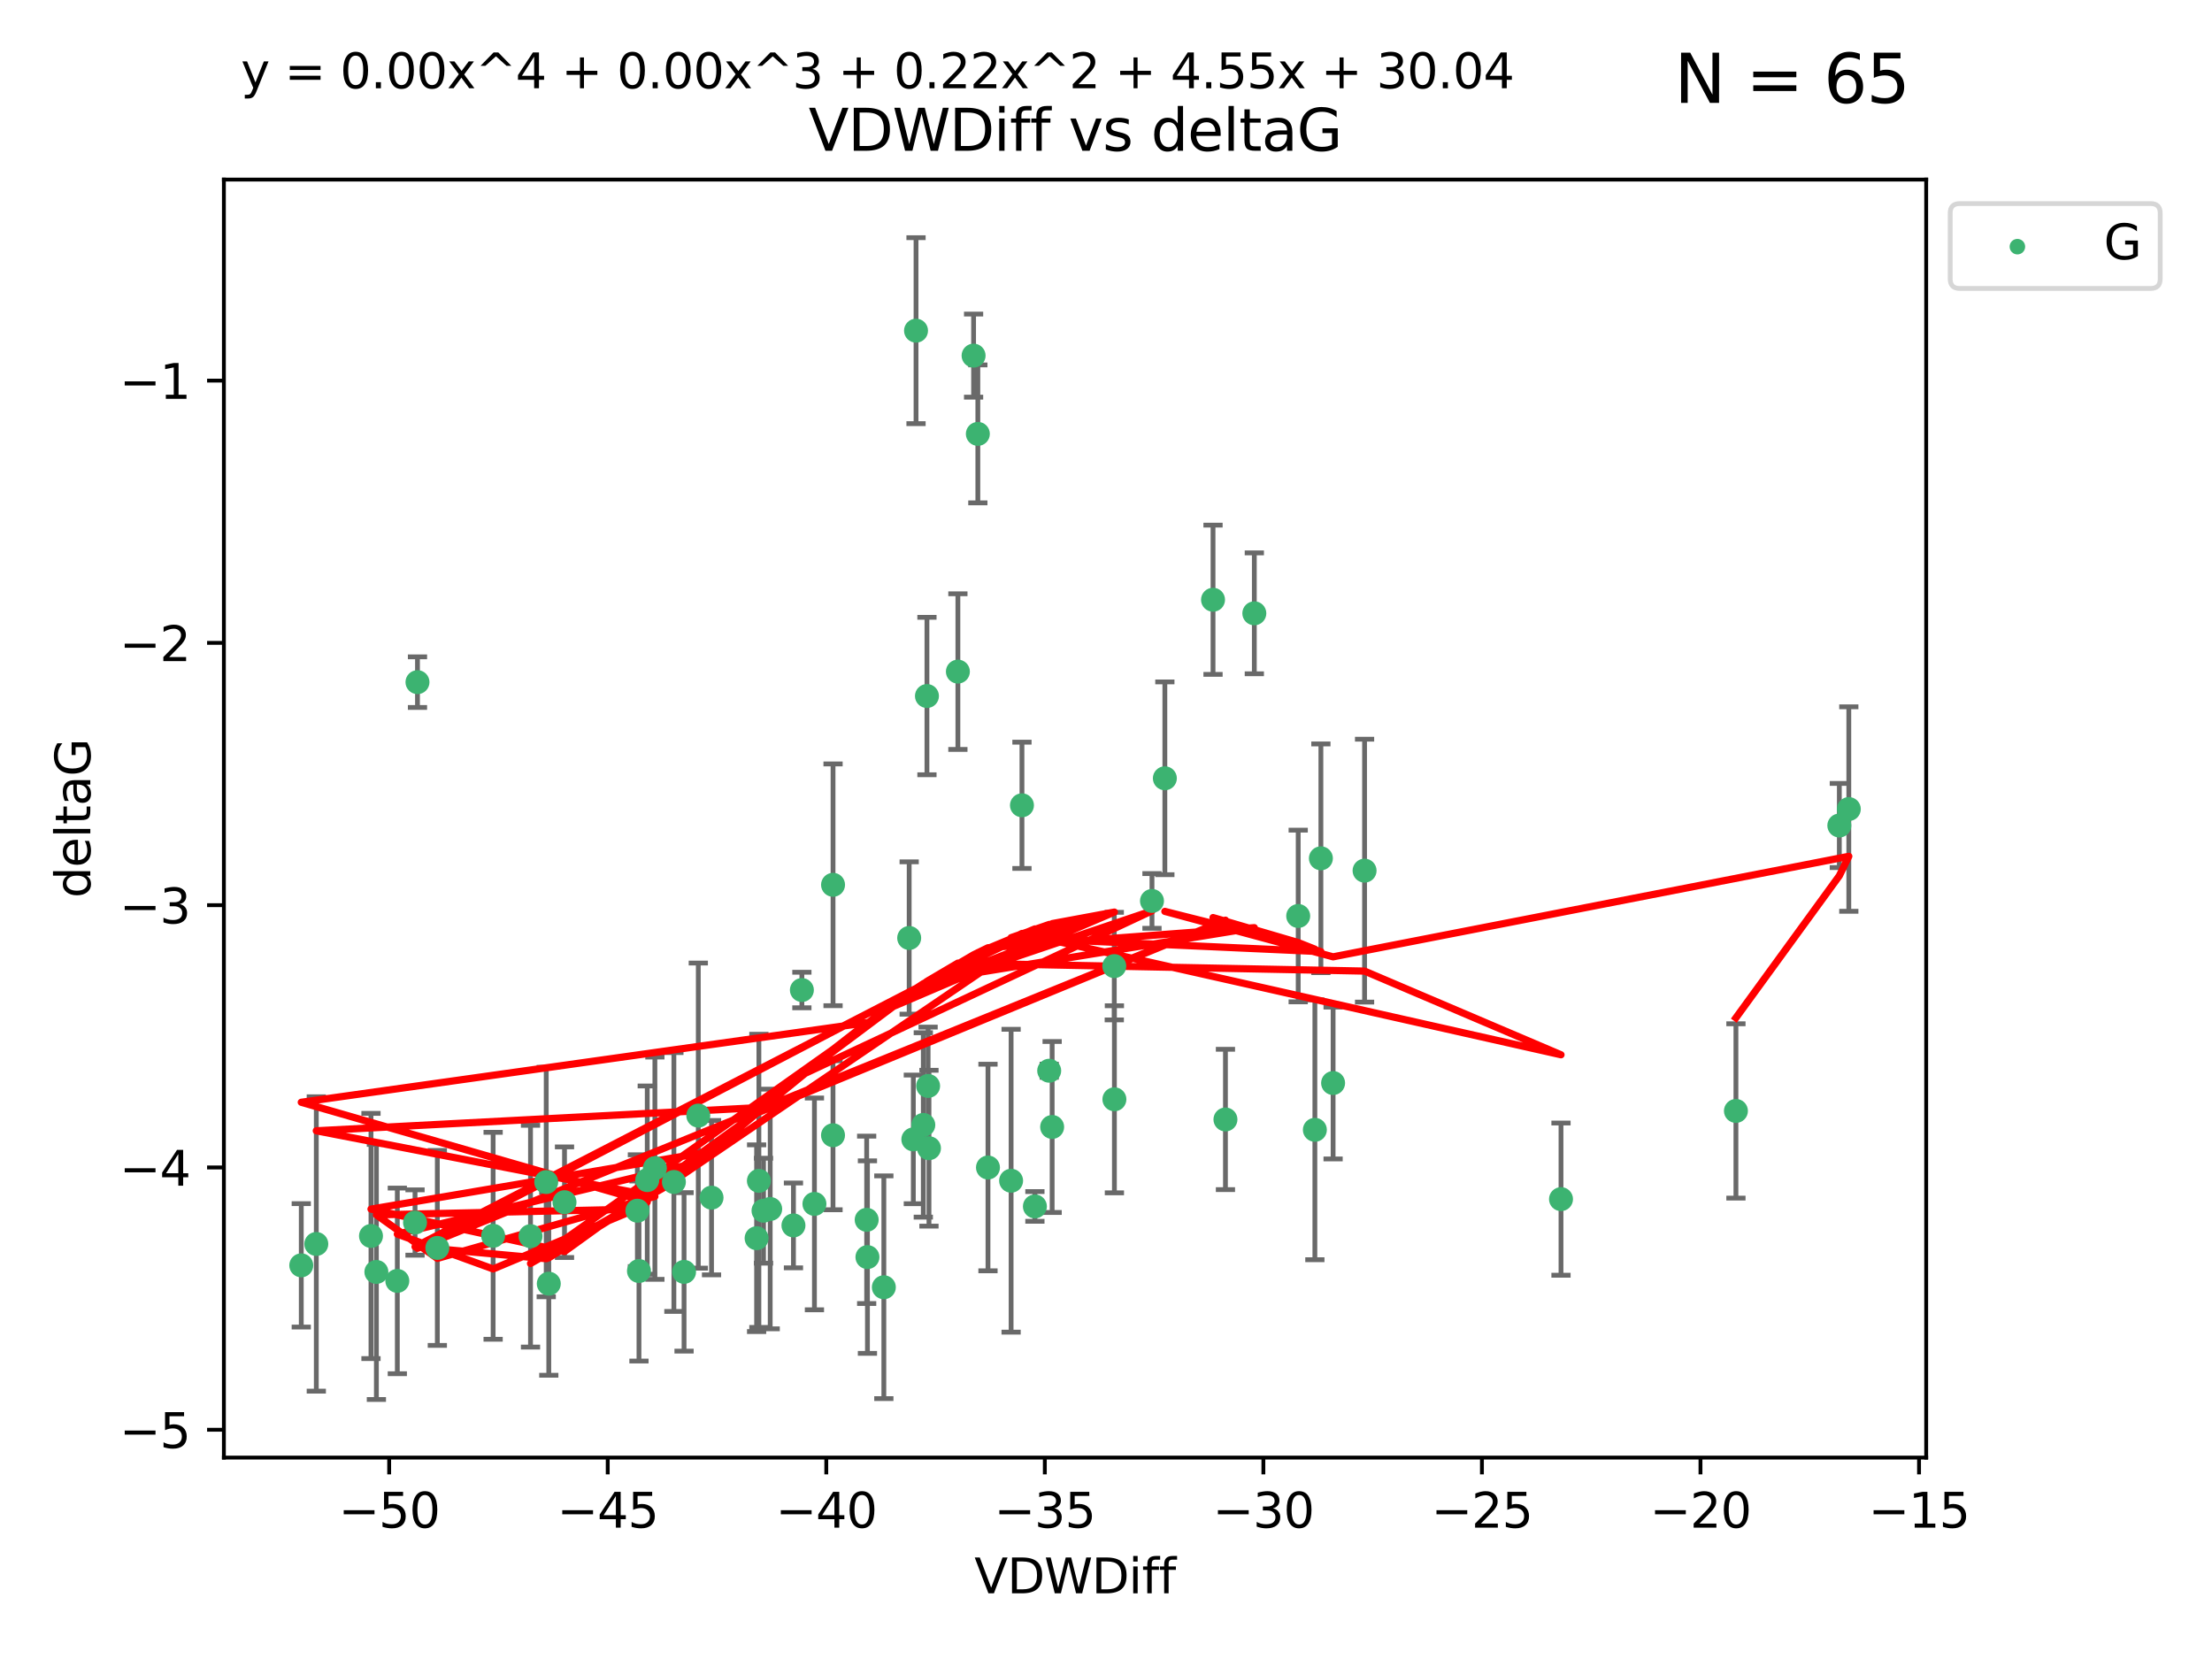 <?xml version="1.0" encoding="utf-8" standalone="no"?>
<!DOCTYPE svg PUBLIC "-//W3C//DTD SVG 1.1//EN"
  "http://www.w3.org/Graphics/SVG/1.1/DTD/svg11.dtd">
<svg xmlns:xlink="http://www.w3.org/1999/xlink" width="460.8pt" height="345.6pt" viewBox="0 0 460.8 345.6" xmlns="http://www.w3.org/2000/svg" version="1.1">
 <defs>
  <style type="text/css">*{stroke-linejoin: round; stroke-linecap: butt}</style>
 </defs>
 <g id="figure_1">
  <g id="patch_1">
   <path d="M 0 345.6 
L 460.8 345.6 
L 460.8 0 
L 0 0 
z
" style="fill: #ffffff"/>
  </g>
  <g id="axes_1">
   <g id="patch_2">
    <path d="M 46.64 303.64 
L 401.26 303.64 
L 401.26 37.411 
L 46.64 37.411 
z
" style="fill: #ffffff"/>
   </g>
   <g id="PathCollection_1">
    <defs>
     <path id="m18a9042e28" d="M 0 1.118 
C 0.297 1.118 0.581 1 0.791 0.791 
C 1 0.581 1.118 0.297 1.118 0 
C 1.118 -0.297 1 -0.581 0.791 -0.791 
C 0.581 -1 0.297 -1.118 0 -1.118 
C -0.297 -1.118 -0.581 -1 -0.791 -0.791 
C -1 -0.581 -1.118 -0.297 -1.118 0 
C -1.118 0.297 -1 0.581 -0.791 0.791 
C -0.581 1 -0.297 1.118 0 1.118 
z
" style="stroke: #3cb371"/>
    </defs>
    <g clip-path="url(#pcd377e62ef)">
     <use xlink:href="#m18a9042e28" x="132.782" y="252.211" style="fill: #3cb371; stroke: #3cb371"/>
     <use xlink:href="#m18a9042e28" x="78.408" y="264.972" style="fill: #3cb371; stroke: #3cb371"/>
     <use xlink:href="#m18a9042e28" x="91.105" y="259.965" style="fill: #3cb371; stroke: #3cb371"/>
     <use xlink:href="#m18a9042e28" x="136.425" y="243.357" style="fill: #3cb371; stroke: #3cb371"/>
     <use xlink:href="#m18a9042e28" x="65.891" y="259.141" style="fill: #3cb371; stroke: #3cb371"/>
     <use xlink:href="#m18a9042e28" x="159.054" y="252.211" style="fill: #3cb371; stroke: #3cb371"/>
     <use xlink:href="#m18a9042e28" x="180.704" y="261.878" style="fill: #3cb371; stroke: #3cb371"/>
     <use xlink:href="#m18a9042e28" x="62.759" y="263.595" style="fill: #3cb371; stroke: #3cb371"/>
     <use xlink:href="#m18a9042e28" x="134.834" y="245.836" style="fill: #3cb371; stroke: #3cb371"/>
     <use xlink:href="#m18a9042e28" x="133.108" y="264.776" style="fill: #3cb371; stroke: #3cb371"/>
     <use xlink:href="#m18a9042e28" x="102.727" y="257.437" style="fill: #3cb371; stroke: #3cb371"/>
     <use xlink:href="#m18a9042e28" x="82.77" y="266.835" style="fill: #3cb371; stroke: #3cb371"/>
     <use xlink:href="#m18a9042e28" x="145.469" y="232.401" style="fill: #3cb371; stroke: #3cb371"/>
     <use xlink:href="#m18a9042e28" x="173.531" y="236.494" style="fill: #3cb371; stroke: #3cb371"/>
     <use xlink:href="#m18a9042e28" x="158.092" y="245.992" style="fill: #3cb371; stroke: #3cb371"/>
     <use xlink:href="#m18a9042e28" x="117.598" y="250.441" style="fill: #3cb371; stroke: #3cb371"/>
     <use xlink:href="#m18a9042e28" x="77.283" y="257.476" style="fill: #3cb371; stroke: #3cb371"/>
     <use xlink:href="#m18a9042e28" x="148.225" y="249.492" style="fill: #3cb371; stroke: #3cb371"/>
     <use xlink:href="#m18a9042e28" x="160.446" y="251.854" style="fill: #3cb371; stroke: #3cb371"/>
     <use xlink:href="#m18a9042e28" x="180.544" y="254.111" style="fill: #3cb371; stroke: #3cb371"/>
     <use xlink:href="#m18a9042e28" x="173.539" y="184.322" style="fill: #3cb371; stroke: #3cb371"/>
     <use xlink:href="#m18a9042e28" x="110.516" y="257.518" style="fill: #3cb371; stroke: #3cb371"/>
     <use xlink:href="#m18a9042e28" x="140.384" y="246.229" style="fill: #3cb371; stroke: #3cb371"/>
     <use xlink:href="#m18a9042e28" x="165.291" y="255.28" style="fill: #3cb371; stroke: #3cb371"/>
     <use xlink:href="#m18a9042e28" x="157.616" y="257.942" style="fill: #3cb371; stroke: #3cb371"/>
     <use xlink:href="#m18a9042e28" x="255.283" y="233.204" style="fill: #3cb371; stroke: #3cb371"/>
     <use xlink:href="#m18a9042e28" x="86.97" y="142.106" style="fill: #3cb371; stroke: #3cb371"/>
     <use xlink:href="#m18a9042e28" x="190.825" y="68.883" style="fill: #3cb371; stroke: #3cb371"/>
     <use xlink:href="#m18a9042e28" x="86.459" y="254.674" style="fill: #3cb371; stroke: #3cb371"/>
     <use xlink:href="#m18a9042e28" x="113.788" y="246.241" style="fill: #3cb371; stroke: #3cb371"/>
     <use xlink:href="#m18a9042e28" x="114.323" y="267.416" style="fill: #3cb371; stroke: #3cb371"/>
     <use xlink:href="#m18a9042e28" x="142.501" y="264.956" style="fill: #3cb371; stroke: #3cb371"/>
     <use xlink:href="#m18a9042e28" x="219.181" y="234.768" style="fill: #3cb371; stroke: #3cb371"/>
     <use xlink:href="#m18a9042e28" x="232.125" y="201.259" style="fill: #3cb371; stroke: #3cb371"/>
     <use xlink:href="#m18a9042e28" x="203.704" y="90.388" style="fill: #3cb371; stroke: #3cb371"/>
     <use xlink:href="#m18a9042e28" x="215.589" y="251.32" style="fill: #3cb371; stroke: #3cb371"/>
     <use xlink:href="#m18a9042e28" x="193.522" y="239.192" style="fill: #3cb371; stroke: #3cb371"/>
     <use xlink:href="#m18a9042e28" x="169.662" y="250.798" style="fill: #3cb371; stroke: #3cb371"/>
     <use xlink:href="#m18a9042e28" x="184.12" y="268.158" style="fill: #3cb371; stroke: #3cb371"/>
     <use xlink:href="#m18a9042e28" x="232.15" y="229.002" style="fill: #3cb371; stroke: #3cb371"/>
     <use xlink:href="#m18a9042e28" x="190.265" y="237.354" style="fill: #3cb371; stroke: #3cb371"/>
     <use xlink:href="#m18a9042e28" x="202.816" y="74.081" style="fill: #3cb371; stroke: #3cb371"/>
     <use xlink:href="#m18a9042e28" x="205.814" y="243.213" style="fill: #3cb371; stroke: #3cb371"/>
     <use xlink:href="#m18a9042e28" x="261.299" y="127.765" style="fill: #3cb371; stroke: #3cb371"/>
     <use xlink:href="#m18a9042e28" x="193.342" y="226.223" style="fill: #3cb371; stroke: #3cb371"/>
     <use xlink:href="#m18a9042e28" x="212.891" y="167.759" style="fill: #3cb371; stroke: #3cb371"/>
     <use xlink:href="#m18a9042e28" x="325.185" y="249.8" style="fill: #3cb371; stroke: #3cb371"/>
     <use xlink:href="#m18a9042e28" x="284.265" y="181.37" style="fill: #3cb371; stroke: #3cb371"/>
     <use xlink:href="#m18a9042e28" x="199.546" y="139.907" style="fill: #3cb371; stroke: #3cb371"/>
     <use xlink:href="#m18a9042e28" x="193.1" y="144.995" style="fill: #3cb371; stroke: #3cb371"/>
     <use xlink:href="#m18a9042e28" x="167.047" y="206.24" style="fill: #3cb371; stroke: #3cb371"/>
     <use xlink:href="#m18a9042e28" x="239.979" y="187.683" style="fill: #3cb371; stroke: #3cb371"/>
     <use xlink:href="#m18a9042e28" x="189.399" y="195.399" style="fill: #3cb371; stroke: #3cb371"/>
     <use xlink:href="#m18a9042e28" x="192.34" y="234.344" style="fill: #3cb371; stroke: #3cb371"/>
     <use xlink:href="#m18a9042e28" x="218.567" y="223.052" style="fill: #3cb371; stroke: #3cb371"/>
     <use xlink:href="#m18a9042e28" x="210.632" y="245.969" style="fill: #3cb371; stroke: #3cb371"/>
     <use xlink:href="#m18a9042e28" x="275.166" y="178.803" style="fill: #3cb371; stroke: #3cb371"/>
     <use xlink:href="#m18a9042e28" x="252.696" y="124.937" style="fill: #3cb371; stroke: #3cb371"/>
     <use xlink:href="#m18a9042e28" x="270.44" y="190.816" style="fill: #3cb371; stroke: #3cb371"/>
     <use xlink:href="#m18a9042e28" x="273.911" y="235.362" style="fill: #3cb371; stroke: #3cb371"/>
     <use xlink:href="#m18a9042e28" x="242.661" y="162.131" style="fill: #3cb371; stroke: #3cb371"/>
     <use xlink:href="#m18a9042e28" x="277.708" y="225.616" style="fill: #3cb371; stroke: #3cb371"/>
     <use xlink:href="#m18a9042e28" x="385.141" y="168.539" style="fill: #3cb371; stroke: #3cb371"/>
     <use xlink:href="#m18a9042e28" x="383.166" y="171.969" style="fill: #3cb371; stroke: #3cb371"/>
     <use xlink:href="#m18a9042e28" x="361.626" y="231.428" style="fill: #3cb371; stroke: #3cb371"/>
    </g>
   </g>
   <g id="matplotlib.axis_1">
    <g id="xtick_1">
     <g id="line2d_1">
      <defs>
       <path id="m09da343df5" d="M 0 0 
L 0 3.5 
" style="stroke: #000000; stroke-width: 0.8"/>
      </defs>
      <g>
       <use xlink:href="#m09da343df5" x="81.071" y="303.64" style="stroke: #000000; stroke-width: 0.8"/>
      </g>
     </g>
     <g id="text_1">
      <!-- −50 -->
      <g transform="translate(70.519 318.238)scale(0.1 -0.1)">
       <defs>
        <path id="DejaVuSans-2212" d="M 678 2272 
L 4684 2272 
L 4684 1741 
L 678 1741 
L 678 2272 
z
" transform="scale(0.016)"/>
        <path id="DejaVuSans-35" d="M 691 4666 
L 3169 4666 
L 3169 4134 
L 1269 4134 
L 1269 2991 
Q 1406 3038 1543 3061 
Q 1681 3084 1819 3084 
Q 2600 3084 3056 2656 
Q 3513 2228 3513 1497 
Q 3513 744 3044 326 
Q 2575 -91 1722 -91 
Q 1428 -91 1123 -41 
Q 819 9 494 109 
L 494 744 
Q 775 591 1075 516 
Q 1375 441 1709 441 
Q 2250 441 2565 725 
Q 2881 1009 2881 1497 
Q 2881 1984 2565 2268 
Q 2250 2553 1709 2553 
Q 1456 2553 1204 2497 
Q 953 2441 691 2322 
L 691 4666 
z
" transform="scale(0.016)"/>
        <path id="DejaVuSans-30" d="M 2034 4250 
Q 1547 4250 1301 3770 
Q 1056 3291 1056 2328 
Q 1056 1369 1301 889 
Q 1547 409 2034 409 
Q 2525 409 2770 889 
Q 3016 1369 3016 2328 
Q 3016 3291 2770 3770 
Q 2525 4250 2034 4250 
z
M 2034 4750 
Q 2819 4750 3233 4129 
Q 3647 3509 3647 2328 
Q 3647 1150 3233 529 
Q 2819 -91 2034 -91 
Q 1250 -91 836 529 
Q 422 1150 422 2328 
Q 422 3509 836 4129 
Q 1250 4750 2034 4750 
z
" transform="scale(0.016)"/>
       </defs>
       <use xlink:href="#DejaVuSans-2212"/>
       <use xlink:href="#DejaVuSans-35" x="83.789"/>
       <use xlink:href="#DejaVuSans-30" x="147.412"/>
      </g>
     </g>
    </g>
    <g id="xtick_2">
     <g id="line2d_2">
      <g>
       <use xlink:href="#m09da343df5" x="126.6" y="303.64" style="stroke: #000000; stroke-width: 0.8"/>
      </g>
     </g>
     <g id="text_2">
      <!-- −45 -->
      <g transform="translate(116.047 318.238)scale(0.1 -0.1)">
       <defs>
        <path id="DejaVuSans-34" d="M 2419 4116 
L 825 1625 
L 2419 1625 
L 2419 4116 
z
M 2253 4666 
L 3047 4666 
L 3047 1625 
L 3713 1625 
L 3713 1100 
L 3047 1100 
L 3047 0 
L 2419 0 
L 2419 1100 
L 313 1100 
L 313 1709 
L 2253 4666 
z
" transform="scale(0.016)"/>
       </defs>
       <use xlink:href="#DejaVuSans-2212"/>
       <use xlink:href="#DejaVuSans-34" x="83.789"/>
       <use xlink:href="#DejaVuSans-35" x="147.412"/>
      </g>
     </g>
    </g>
    <g id="xtick_3">
     <g id="line2d_3">
      <g>
       <use xlink:href="#m09da343df5" x="172.128" y="303.64" style="stroke: #000000; stroke-width: 0.8"/>
      </g>
     </g>
     <g id="text_3">
      <!-- −40 -->
      <g transform="translate(161.576 318.238)scale(0.1 -0.1)">
       <use xlink:href="#DejaVuSans-2212"/>
       <use xlink:href="#DejaVuSans-34" x="83.789"/>
       <use xlink:href="#DejaVuSans-30" x="147.412"/>
      </g>
     </g>
    </g>
    <g id="xtick_4">
     <g id="line2d_4">
      <g>
       <use xlink:href="#m09da343df5" x="217.656" y="303.64" style="stroke: #000000; stroke-width: 0.8"/>
      </g>
     </g>
     <g id="text_4">
      <!-- −35 -->
      <g transform="translate(207.104 318.238)scale(0.1 -0.1)">
       <defs>
        <path id="DejaVuSans-33" d="M 2597 2516 
Q 3050 2419 3304 2112 
Q 3559 1806 3559 1356 
Q 3559 666 3084 287 
Q 2609 -91 1734 -91 
Q 1441 -91 1130 -33 
Q 819 25 488 141 
L 488 750 
Q 750 597 1062 519 
Q 1375 441 1716 441 
Q 2309 441 2620 675 
Q 2931 909 2931 1356 
Q 2931 1769 2642 2001 
Q 2353 2234 1838 2234 
L 1294 2234 
L 1294 2753 
L 1863 2753 
Q 2328 2753 2575 2939 
Q 2822 3125 2822 3475 
Q 2822 3834 2567 4026 
Q 2313 4219 1838 4219 
Q 1578 4219 1281 4162 
Q 984 4106 628 3988 
L 628 4550 
Q 988 4650 1302 4700 
Q 1616 4750 1894 4750 
Q 2613 4750 3031 4423 
Q 3450 4097 3450 3541 
Q 3450 3153 3228 2886 
Q 3006 2619 2597 2516 
z
" transform="scale(0.016)"/>
       </defs>
       <use xlink:href="#DejaVuSans-2212"/>
       <use xlink:href="#DejaVuSans-33" x="83.789"/>
       <use xlink:href="#DejaVuSans-35" x="147.412"/>
      </g>
     </g>
    </g>
    <g id="xtick_5">
     <g id="line2d_5">
      <g>
       <use xlink:href="#m09da343df5" x="263.184" y="303.64" style="stroke: #000000; stroke-width: 0.8"/>
      </g>
     </g>
     <g id="text_5">
      <!-- −30 -->
      <g transform="translate(252.632 318.238)scale(0.1 -0.1)">
       <use xlink:href="#DejaVuSans-2212"/>
       <use xlink:href="#DejaVuSans-33" x="83.789"/>
       <use xlink:href="#DejaVuSans-30" x="147.412"/>
      </g>
     </g>
    </g>
    <g id="xtick_6">
     <g id="line2d_6">
      <g>
       <use xlink:href="#m09da343df5" x="308.713" y="303.64" style="stroke: #000000; stroke-width: 0.8"/>
      </g>
     </g>
     <g id="text_6">
      <!-- −25 -->
      <g transform="translate(298.16 318.238)scale(0.1 -0.1)">
       <defs>
        <path id="DejaVuSans-32" d="M 1228 531 
L 3431 531 
L 3431 0 
L 469 0 
L 469 531 
Q 828 903 1448 1529 
Q 2069 2156 2228 2338 
Q 2531 2678 2651 2914 
Q 2772 3150 2772 3378 
Q 2772 3750 2511 3984 
Q 2250 4219 1831 4219 
Q 1534 4219 1204 4116 
Q 875 4013 500 3803 
L 500 4441 
Q 881 4594 1212 4672 
Q 1544 4750 1819 4750 
Q 2544 4750 2975 4387 
Q 3406 4025 3406 3419 
Q 3406 3131 3298 2873 
Q 3191 2616 2906 2266 
Q 2828 2175 2409 1742 
Q 1991 1309 1228 531 
z
" transform="scale(0.016)"/>
       </defs>
       <use xlink:href="#DejaVuSans-2212"/>
       <use xlink:href="#DejaVuSans-32" x="83.789"/>
       <use xlink:href="#DejaVuSans-35" x="147.412"/>
      </g>
     </g>
    </g>
    <g id="xtick_7">
     <g id="line2d_7">
      <g>
       <use xlink:href="#m09da343df5" x="354.241" y="303.64" style="stroke: #000000; stroke-width: 0.8"/>
      </g>
     </g>
     <g id="text_7">
      <!-- −20 -->
      <g transform="translate(343.689 318.238)scale(0.1 -0.1)">
       <use xlink:href="#DejaVuSans-2212"/>
       <use xlink:href="#DejaVuSans-32" x="83.789"/>
       <use xlink:href="#DejaVuSans-30" x="147.412"/>
      </g>
     </g>
    </g>
    <g id="xtick_8">
     <g id="line2d_8">
      <g>
       <use xlink:href="#m09da343df5" x="399.769" y="303.64" style="stroke: #000000; stroke-width: 0.8"/>
      </g>
     </g>
     <g id="text_8">
      <!-- −15 -->
      <g transform="translate(389.217 318.238)scale(0.1 -0.1)">
       <defs>
        <path id="DejaVuSans-31" d="M 794 531 
L 1825 531 
L 1825 4091 
L 703 3866 
L 703 4441 
L 1819 4666 
L 2450 4666 
L 2450 531 
L 3481 531 
L 3481 0 
L 794 0 
L 794 531 
z
" transform="scale(0.016)"/>
       </defs>
       <use xlink:href="#DejaVuSans-2212"/>
       <use xlink:href="#DejaVuSans-31" x="83.789"/>
       <use xlink:href="#DejaVuSans-35" x="147.412"/>
      </g>
     </g>
    </g>
    <g id="text_9">
     <!-- VDWDiff -->
     <g transform="translate(202.977 331.917)scale(0.1 -0.1)">
      <defs>
       <path id="DejaVuSans-56" d="M 1831 0 
L 50 4666 
L 709 4666 
L 2188 738 
L 3669 4666 
L 4325 4666 
L 2547 0 
L 1831 0 
z
" transform="scale(0.016)"/>
       <path id="DejaVuSans-44" d="M 1259 4147 
L 1259 519 
L 2022 519 
Q 2988 519 3436 956 
Q 3884 1394 3884 2338 
Q 3884 3275 3436 3711 
Q 2988 4147 2022 4147 
L 1259 4147 
z
M 628 4666 
L 1925 4666 
Q 3281 4666 3915 4102 
Q 4550 3538 4550 2338 
Q 4550 1131 3912 565 
Q 3275 0 1925 0 
L 628 0 
L 628 4666 
z
" transform="scale(0.016)"/>
       <path id="DejaVuSans-57" d="M 213 4666 
L 850 4666 
L 1831 722 
L 2809 4666 
L 3519 4666 
L 4500 722 
L 5478 4666 
L 6119 4666 
L 4947 0 
L 4153 0 
L 3169 4050 
L 2175 0 
L 1381 0 
L 213 4666 
z
" transform="scale(0.016)"/>
       <path id="DejaVuSans-69" d="M 603 3500 
L 1178 3500 
L 1178 0 
L 603 0 
L 603 3500 
z
M 603 4863 
L 1178 4863 
L 1178 4134 
L 603 4134 
L 603 4863 
z
" transform="scale(0.016)"/>
       <path id="DejaVuSans-66" d="M 2375 4863 
L 2375 4384 
L 1825 4384 
Q 1516 4384 1395 4259 
Q 1275 4134 1275 3809 
L 1275 3500 
L 2222 3500 
L 2222 3053 
L 1275 3053 
L 1275 0 
L 697 0 
L 697 3053 
L 147 3053 
L 147 3500 
L 697 3500 
L 697 3744 
Q 697 4328 969 4595 
Q 1241 4863 1831 4863 
L 2375 4863 
z
" transform="scale(0.016)"/>
      </defs>
      <use xlink:href="#DejaVuSans-56"/>
      <use xlink:href="#DejaVuSans-44" x="68.408"/>
      <use xlink:href="#DejaVuSans-57" x="145.41"/>
      <use xlink:href="#DejaVuSans-44" x="244.287"/>
      <use xlink:href="#DejaVuSans-69" x="321.289"/>
      <use xlink:href="#DejaVuSans-66" x="349.072"/>
      <use xlink:href="#DejaVuSans-66" x="384.277"/>
     </g>
    </g>
   </g>
   <g id="matplotlib.axis_2">
    <g id="ytick_1">
     <g id="line2d_9">
      <defs>
       <path id="m35ee024d46" d="M 0 0 
L -3.5 0 
" style="stroke: #000000; stroke-width: 0.8"/>
      </defs>
      <g>
       <use xlink:href="#m35ee024d46" x="46.64" y="297.844" style="stroke: #000000; stroke-width: 0.8"/>
      </g>
     </g>
     <g id="text_10">
      <!-- −5 -->
      <g transform="translate(24.898 301.643)scale(0.1 -0.1)">
       <use xlink:href="#DejaVuSans-2212"/>
       <use xlink:href="#DejaVuSans-35" x="83.789"/>
      </g>
     </g>
    </g>
    <g id="ytick_2">
     <g id="line2d_10">
      <g>
       <use xlink:href="#m35ee024d46" x="46.64" y="243.204" style="stroke: #000000; stroke-width: 0.8"/>
      </g>
     </g>
     <g id="text_11">
      <!-- −4 -->
      <g transform="translate(24.898 247.003)scale(0.1 -0.1)">
       <use xlink:href="#DejaVuSans-2212"/>
       <use xlink:href="#DejaVuSans-34" x="83.789"/>
      </g>
     </g>
    </g>
    <g id="ytick_3">
     <g id="line2d_11">
      <g>
       <use xlink:href="#m35ee024d46" x="46.64" y="188.564" style="stroke: #000000; stroke-width: 0.8"/>
      </g>
     </g>
     <g id="text_12">
      <!-- −3 -->
      <g transform="translate(24.898 192.364)scale(0.1 -0.1)">
       <use xlink:href="#DejaVuSans-2212"/>
       <use xlink:href="#DejaVuSans-33" x="83.789"/>
      </g>
     </g>
    </g>
    <g id="ytick_4">
     <g id="line2d_12">
      <g>
       <use xlink:href="#m35ee024d46" x="46.64" y="133.924" style="stroke: #000000; stroke-width: 0.8"/>
      </g>
     </g>
     <g id="text_13">
      <!-- −2 -->
      <g transform="translate(24.898 137.724)scale(0.1 -0.1)">
       <use xlink:href="#DejaVuSans-2212"/>
       <use xlink:href="#DejaVuSans-32" x="83.789"/>
      </g>
     </g>
    </g>
    <g id="ytick_5">
     <g id="line2d_13">
      <g>
       <use xlink:href="#m35ee024d46" x="46.64" y="79.284" style="stroke: #000000; stroke-width: 0.8"/>
      </g>
     </g>
     <g id="text_14">
      <!-- −1 -->
      <g transform="translate(24.898 83.084)scale(0.1 -0.1)">
       <use xlink:href="#DejaVuSans-2212"/>
       <use xlink:href="#DejaVuSans-31" x="83.789"/>
      </g>
     </g>
    </g>
    <g id="text_15">
     <!-- deltaG -->
     <g transform="translate(18.818 187.064)rotate(-90)scale(0.1 -0.1)">
      <defs>
       <path id="DejaVuSans-64" d="M 2906 2969 
L 2906 4863 
L 3481 4863 
L 3481 0 
L 2906 0 
L 2906 525 
Q 2725 213 2448 61 
Q 2172 -91 1784 -91 
Q 1150 -91 751 415 
Q 353 922 353 1747 
Q 353 2572 751 3078 
Q 1150 3584 1784 3584 
Q 2172 3584 2448 3432 
Q 2725 3281 2906 2969 
z
M 947 1747 
Q 947 1113 1208 752 
Q 1469 391 1925 391 
Q 2381 391 2643 752 
Q 2906 1113 2906 1747 
Q 2906 2381 2643 2742 
Q 2381 3103 1925 3103 
Q 1469 3103 1208 2742 
Q 947 2381 947 1747 
z
" transform="scale(0.016)"/>
       <path id="DejaVuSans-65" d="M 3597 1894 
L 3597 1613 
L 953 1613 
Q 991 1019 1311 708 
Q 1631 397 2203 397 
Q 2534 397 2845 478 
Q 3156 559 3463 722 
L 3463 178 
Q 3153 47 2828 -22 
Q 2503 -91 2169 -91 
Q 1331 -91 842 396 
Q 353 884 353 1716 
Q 353 2575 817 3079 
Q 1281 3584 2069 3584 
Q 2775 3584 3186 3129 
Q 3597 2675 3597 1894 
z
M 3022 2063 
Q 3016 2534 2758 2815 
Q 2500 3097 2075 3097 
Q 1594 3097 1305 2825 
Q 1016 2553 972 2059 
L 3022 2063 
z
" transform="scale(0.016)"/>
       <path id="DejaVuSans-6c" d="M 603 4863 
L 1178 4863 
L 1178 0 
L 603 0 
L 603 4863 
z
" transform="scale(0.016)"/>
       <path id="DejaVuSans-74" d="M 1172 4494 
L 1172 3500 
L 2356 3500 
L 2356 3053 
L 1172 3053 
L 1172 1153 
Q 1172 725 1289 603 
Q 1406 481 1766 481 
L 2356 481 
L 2356 0 
L 1766 0 
Q 1100 0 847 248 
Q 594 497 594 1153 
L 594 3053 
L 172 3053 
L 172 3500 
L 594 3500 
L 594 4494 
L 1172 4494 
z
" transform="scale(0.016)"/>
       <path id="DejaVuSans-61" d="M 2194 1759 
Q 1497 1759 1228 1600 
Q 959 1441 959 1056 
Q 959 750 1161 570 
Q 1363 391 1709 391 
Q 2188 391 2477 730 
Q 2766 1069 2766 1631 
L 2766 1759 
L 2194 1759 
z
M 3341 1997 
L 3341 0 
L 2766 0 
L 2766 531 
Q 2569 213 2275 61 
Q 1981 -91 1556 -91 
Q 1019 -91 701 211 
Q 384 513 384 1019 
Q 384 1609 779 1909 
Q 1175 2209 1959 2209 
L 2766 2209 
L 2766 2266 
Q 2766 2663 2505 2880 
Q 2244 3097 1772 3097 
Q 1472 3097 1187 3025 
Q 903 2953 641 2809 
L 641 3341 
Q 956 3463 1253 3523 
Q 1550 3584 1831 3584 
Q 2591 3584 2966 3190 
Q 3341 2797 3341 1997 
z
" transform="scale(0.016)"/>
       <path id="DejaVuSans-47" d="M 3809 666 
L 3809 1919 
L 2778 1919 
L 2778 2438 
L 4434 2438 
L 4434 434 
Q 4069 175 3628 42 
Q 3188 -91 2688 -91 
Q 1594 -91 976 548 
Q 359 1188 359 2328 
Q 359 3472 976 4111 
Q 1594 4750 2688 4750 
Q 3144 4750 3555 4637 
Q 3966 4525 4313 4306 
L 4313 3634 
Q 3963 3931 3569 4081 
Q 3175 4231 2741 4231 
Q 1884 4231 1454 3753 
Q 1025 3275 1025 2328 
Q 1025 1384 1454 906 
Q 1884 428 2741 428 
Q 3075 428 3337 486 
Q 3600 544 3809 666 
z
" transform="scale(0.016)"/>
      </defs>
      <use xlink:href="#DejaVuSans-64"/>
      <use xlink:href="#DejaVuSans-65" x="63.477"/>
      <use xlink:href="#DejaVuSans-6c" x="125"/>
      <use xlink:href="#DejaVuSans-74" x="152.783"/>
      <use xlink:href="#DejaVuSans-61" x="191.992"/>
      <use xlink:href="#DejaVuSans-47" x="253.271"/>
     </g>
    </g>
   </g>
   <g id="LineCollection_1">
    <path d="M 132.782 263.861 
L 132.782 240.561 
" clip-path="url(#pcd377e62ef)" style="fill: none; stroke: #696969"/>
    <path d="M 78.408 291.539 
L 78.408 238.405 
" clip-path="url(#pcd377e62ef)" style="fill: none; stroke: #696969"/>
    <path d="M 91.105 280.272 
L 91.105 239.658 
" clip-path="url(#pcd377e62ef)" style="fill: none; stroke: #696969"/>
    <path d="M 136.425 266.51 
L 136.425 220.204 
" clip-path="url(#pcd377e62ef)" style="fill: none; stroke: #696969"/>
    <path d="M 65.891 289.801 
L 65.891 228.482 
" clip-path="url(#pcd377e62ef)" style="fill: none; stroke: #696969"/>
    <path d="M 159.054 263.143 
L 159.054 241.28 
" clip-path="url(#pcd377e62ef)" style="fill: none; stroke: #696969"/>
    <path d="M 180.704 281.932 
L 180.704 241.825 
" clip-path="url(#pcd377e62ef)" style="fill: none; stroke: #696969"/>
    <path d="M 62.759 276.447 
L 62.759 250.742 
" clip-path="url(#pcd377e62ef)" style="fill: none; stroke: #696969"/>
    <path d="M 134.834 265.441 
L 134.834 226.232 
" clip-path="url(#pcd377e62ef)" style="fill: none; stroke: #696969"/>
    <path d="M 133.108 283.526 
L 133.108 246.025 
" clip-path="url(#pcd377e62ef)" style="fill: none; stroke: #696969"/>
    <path d="M 102.727 278.993 
L 102.727 235.88 
" clip-path="url(#pcd377e62ef)" style="fill: none; stroke: #696969"/>
    <path d="M 82.77 286.172 
L 82.77 247.499 
" clip-path="url(#pcd377e62ef)" style="fill: none; stroke: #696969"/>
    <path d="M 145.469 264.182 
L 145.469 200.62 
" clip-path="url(#pcd377e62ef)" style="fill: none; stroke: #696969"/>
    <path d="M 173.531 252.013 
L 173.531 220.976 
" clip-path="url(#pcd377e62ef)" style="fill: none; stroke: #696969"/>
    <path d="M 158.092 276.528 
L 158.092 215.456 
" clip-path="url(#pcd377e62ef)" style="fill: none; stroke: #696969"/>
    <path d="M 117.598 261.962 
L 117.598 238.92 
" clip-path="url(#pcd377e62ef)" style="fill: none; stroke: #696969"/>
    <path d="M 77.283 283.018 
L 77.283 231.934 
" clip-path="url(#pcd377e62ef)" style="fill: none; stroke: #696969"/>
    <path d="M 148.225 265.571 
L 148.225 233.414 
" clip-path="url(#pcd377e62ef)" style="fill: none; stroke: #696969"/>
    <path d="M 160.446 276.82 
L 160.446 226.888 
" clip-path="url(#pcd377e62ef)" style="fill: none; stroke: #696969"/>
    <path d="M 180.544 271.544 
L 180.544 236.678 
" clip-path="url(#pcd377e62ef)" style="fill: none; stroke: #696969"/>
    <path d="M 173.539 209.504 
L 173.539 159.14 
" clip-path="url(#pcd377e62ef)" style="fill: none; stroke: #696969"/>
    <path d="M 110.516 280.619 
L 110.516 234.417 
" clip-path="url(#pcd377e62ef)" style="fill: none; stroke: #696969"/>
    <path d="M 140.384 273.192 
L 140.384 219.267 
" clip-path="url(#pcd377e62ef)" style="fill: none; stroke: #696969"/>
    <path d="M 165.291 264.116 
L 165.291 246.445 
" clip-path="url(#pcd377e62ef)" style="fill: none; stroke: #696969"/>
    <path d="M 157.616 277.391 
L 157.616 238.493 
" clip-path="url(#pcd377e62ef)" style="fill: none; stroke: #696969"/>
    <path d="M 255.283 247.82 
L 255.283 218.588 
" clip-path="url(#pcd377e62ef)" style="fill: none; stroke: #696969"/>
    <path d="M 86.97 147.375 
L 86.97 136.837 
" clip-path="url(#pcd377e62ef)" style="fill: none; stroke: #696969"/>
    <path d="M 190.825 88.254 
L 190.825 49.513 
" clip-path="url(#pcd377e62ef)" style="fill: none; stroke: #696969"/>
    <path d="M 86.459 261.477 
L 86.459 247.87 
" clip-path="url(#pcd377e62ef)" style="fill: none; stroke: #696969"/>
    <path d="M 113.788 270.142 
L 113.788 222.34 
" clip-path="url(#pcd377e62ef)" style="fill: none; stroke: #696969"/>
    <path d="M 114.323 286.492 
L 114.323 248.339 
" clip-path="url(#pcd377e62ef)" style="fill: none; stroke: #696969"/>
    <path d="M 142.501 281.463 
L 142.501 248.45 
" clip-path="url(#pcd377e62ef)" style="fill: none; stroke: #696969"/>
    <path d="M 219.181 252.578 
L 219.181 216.959 
" clip-path="url(#pcd377e62ef)" style="fill: none; stroke: #696969"/>
    <path d="M 232.125 212.466 
L 232.125 190.051 
" clip-path="url(#pcd377e62ef)" style="fill: none; stroke: #696969"/>
    <path d="M 203.704 104.757 
L 203.704 76.018 
" clip-path="url(#pcd377e62ef)" style="fill: none; stroke: #696969"/>
    <path d="M 215.589 254.415 
L 215.589 248.226 
" clip-path="url(#pcd377e62ef)" style="fill: none; stroke: #696969"/>
    <path d="M 193.522 255.426 
L 193.522 222.957 
" clip-path="url(#pcd377e62ef)" style="fill: none; stroke: #696969"/>
    <path d="M 169.662 272.857 
L 169.662 228.74 
" clip-path="url(#pcd377e62ef)" style="fill: none; stroke: #696969"/>
    <path d="M 184.12 291.357 
L 184.12 244.958 
" clip-path="url(#pcd377e62ef)" style="fill: none; stroke: #696969"/>
    <path d="M 232.15 248.489 
L 232.15 209.516 
" clip-path="url(#pcd377e62ef)" style="fill: none; stroke: #696969"/>
    <path d="M 190.265 250.753 
L 190.265 223.954 
" clip-path="url(#pcd377e62ef)" style="fill: none; stroke: #696969"/>
    <path d="M 202.816 82.737 
L 202.816 65.426 
" clip-path="url(#pcd377e62ef)" style="fill: none; stroke: #696969"/>
    <path d="M 205.814 264.733 
L 205.814 221.693 
" clip-path="url(#pcd377e62ef)" style="fill: none; stroke: #696969"/>
    <path d="M 261.299 140.357 
L 261.299 115.174 
" clip-path="url(#pcd377e62ef)" style="fill: none; stroke: #696969"/>
    <path d="M 193.342 238.478 
L 193.342 213.969 
" clip-path="url(#pcd377e62ef)" style="fill: none; stroke: #696969"/>
    <path d="M 212.891 180.911 
L 212.891 154.608 
" clip-path="url(#pcd377e62ef)" style="fill: none; stroke: #696969"/>
    <path d="M 325.185 265.656 
L 325.185 233.944 
" clip-path="url(#pcd377e62ef)" style="fill: none; stroke: #696969"/>
    <path d="M 284.265 208.753 
L 284.265 153.986 
" clip-path="url(#pcd377e62ef)" style="fill: none; stroke: #696969"/>
    <path d="M 199.546 156.119 
L 199.546 123.695 
" clip-path="url(#pcd377e62ef)" style="fill: none; stroke: #696969"/>
    <path d="M 193.1 161.393 
L 193.1 128.598 
" clip-path="url(#pcd377e62ef)" style="fill: none; stroke: #696969"/>
    <path d="M 167.047 209.94 
L 167.047 202.541 
" clip-path="url(#pcd377e62ef)" style="fill: none; stroke: #696969"/>
    <path d="M 239.979 193.382 
L 239.979 181.984 
" clip-path="url(#pcd377e62ef)" style="fill: none; stroke: #696969"/>
    <path d="M 189.399 211.267 
L 189.399 179.53 
" clip-path="url(#pcd377e62ef)" style="fill: none; stroke: #696969"/>
    <path d="M 192.34 253.55 
L 192.34 215.138 
" clip-path="url(#pcd377e62ef)" style="fill: none; stroke: #696969"/>
    <path d="M 218.567 224.416 
L 218.567 221.688 
" clip-path="url(#pcd377e62ef)" style="fill: none; stroke: #696969"/>
    <path d="M 210.632 277.514 
L 210.632 214.423 
" clip-path="url(#pcd377e62ef)" style="fill: none; stroke: #696969"/>
    <path d="M 275.166 202.627 
L 275.166 154.978 
" clip-path="url(#pcd377e62ef)" style="fill: none; stroke: #696969"/>
    <path d="M 252.696 140.481 
L 252.696 109.392 
" clip-path="url(#pcd377e62ef)" style="fill: none; stroke: #696969"/>
    <path d="M 270.44 208.701 
L 270.44 172.931 
" clip-path="url(#pcd377e62ef)" style="fill: none; stroke: #696969"/>
    <path d="M 273.911 262.421 
L 273.911 208.303 
" clip-path="url(#pcd377e62ef)" style="fill: none; stroke: #696969"/>
    <path d="M 242.661 182.209 
L 242.661 142.054 
" clip-path="url(#pcd377e62ef)" style="fill: none; stroke: #696969"/>
    <path d="M 277.708 241.429 
L 277.708 209.803 
" clip-path="url(#pcd377e62ef)" style="fill: none; stroke: #696969"/>
    <path d="M 385.141 189.837 
L 385.141 147.241 
" clip-path="url(#pcd377e62ef)" style="fill: none; stroke: #696969"/>
    <path d="M 383.166 180.734 
L 383.166 163.205 
" clip-path="url(#pcd377e62ef)" style="fill: none; stroke: #696969"/>
    <path d="M 361.626 249.586 
L 361.626 213.27 
" clip-path="url(#pcd377e62ef)" style="fill: none; stroke: #696969"/>
   </g>
   <g id="line2d_14">
    <defs>
     <path id="mb870bc2c68" d="M 2 0 
L -2 -0 
" style="stroke: #696969"/>
    </defs>
    <g clip-path="url(#pcd377e62ef)">
     <use xlink:href="#mb870bc2c68" x="132.782" y="263.861" style="fill: #696969; stroke: #696969"/>
     <use xlink:href="#mb870bc2c68" x="78.408" y="291.539" style="fill: #696969; stroke: #696969"/>
     <use xlink:href="#mb870bc2c68" x="91.105" y="280.272" style="fill: #696969; stroke: #696969"/>
     <use xlink:href="#mb870bc2c68" x="136.425" y="266.51" style="fill: #696969; stroke: #696969"/>
     <use xlink:href="#mb870bc2c68" x="65.891" y="289.801" style="fill: #696969; stroke: #696969"/>
     <use xlink:href="#mb870bc2c68" x="159.054" y="263.143" style="fill: #696969; stroke: #696969"/>
     <use xlink:href="#mb870bc2c68" x="180.704" y="281.932" style="fill: #696969; stroke: #696969"/>
     <use xlink:href="#mb870bc2c68" x="62.759" y="276.447" style="fill: #696969; stroke: #696969"/>
     <use xlink:href="#mb870bc2c68" x="134.834" y="265.441" style="fill: #696969; stroke: #696969"/>
     <use xlink:href="#mb870bc2c68" x="133.108" y="283.526" style="fill: #696969; stroke: #696969"/>
     <use xlink:href="#mb870bc2c68" x="102.727" y="278.993" style="fill: #696969; stroke: #696969"/>
     <use xlink:href="#mb870bc2c68" x="82.77" y="286.172" style="fill: #696969; stroke: #696969"/>
     <use xlink:href="#mb870bc2c68" x="145.469" y="264.182" style="fill: #696969; stroke: #696969"/>
     <use xlink:href="#mb870bc2c68" x="173.531" y="252.013" style="fill: #696969; stroke: #696969"/>
     <use xlink:href="#mb870bc2c68" x="158.092" y="276.528" style="fill: #696969; stroke: #696969"/>
     <use xlink:href="#mb870bc2c68" x="117.598" y="261.962" style="fill: #696969; stroke: #696969"/>
     <use xlink:href="#mb870bc2c68" x="77.283" y="283.018" style="fill: #696969; stroke: #696969"/>
     <use xlink:href="#mb870bc2c68" x="148.225" y="265.571" style="fill: #696969; stroke: #696969"/>
     <use xlink:href="#mb870bc2c68" x="160.446" y="276.82" style="fill: #696969; stroke: #696969"/>
     <use xlink:href="#mb870bc2c68" x="180.544" y="271.544" style="fill: #696969; stroke: #696969"/>
     <use xlink:href="#mb870bc2c68" x="173.539" y="209.504" style="fill: #696969; stroke: #696969"/>
     <use xlink:href="#mb870bc2c68" x="110.516" y="280.619" style="fill: #696969; stroke: #696969"/>
     <use xlink:href="#mb870bc2c68" x="140.384" y="273.192" style="fill: #696969; stroke: #696969"/>
     <use xlink:href="#mb870bc2c68" x="165.291" y="264.116" style="fill: #696969; stroke: #696969"/>
     <use xlink:href="#mb870bc2c68" x="157.616" y="277.391" style="fill: #696969; stroke: #696969"/>
     <use xlink:href="#mb870bc2c68" x="255.283" y="247.82" style="fill: #696969; stroke: #696969"/>
     <use xlink:href="#mb870bc2c68" x="86.97" y="147.375" style="fill: #696969; stroke: #696969"/>
     <use xlink:href="#mb870bc2c68" x="190.825" y="88.254" style="fill: #696969; stroke: #696969"/>
     <use xlink:href="#mb870bc2c68" x="86.459" y="261.477" style="fill: #696969; stroke: #696969"/>
     <use xlink:href="#mb870bc2c68" x="113.788" y="270.142" style="fill: #696969; stroke: #696969"/>
     <use xlink:href="#mb870bc2c68" x="114.323" y="286.492" style="fill: #696969; stroke: #696969"/>
     <use xlink:href="#mb870bc2c68" x="142.501" y="281.463" style="fill: #696969; stroke: #696969"/>
     <use xlink:href="#mb870bc2c68" x="219.181" y="252.578" style="fill: #696969; stroke: #696969"/>
     <use xlink:href="#mb870bc2c68" x="232.125" y="212.466" style="fill: #696969; stroke: #696969"/>
     <use xlink:href="#mb870bc2c68" x="203.704" y="104.757" style="fill: #696969; stroke: #696969"/>
     <use xlink:href="#mb870bc2c68" x="215.589" y="254.415" style="fill: #696969; stroke: #696969"/>
     <use xlink:href="#mb870bc2c68" x="193.522" y="255.426" style="fill: #696969; stroke: #696969"/>
     <use xlink:href="#mb870bc2c68" x="169.662" y="272.857" style="fill: #696969; stroke: #696969"/>
     <use xlink:href="#mb870bc2c68" x="184.12" y="291.357" style="fill: #696969; stroke: #696969"/>
     <use xlink:href="#mb870bc2c68" x="232.15" y="248.489" style="fill: #696969; stroke: #696969"/>
     <use xlink:href="#mb870bc2c68" x="190.265" y="250.753" style="fill: #696969; stroke: #696969"/>
     <use xlink:href="#mb870bc2c68" x="202.816" y="82.737" style="fill: #696969; stroke: #696969"/>
     <use xlink:href="#mb870bc2c68" x="205.814" y="264.733" style="fill: #696969; stroke: #696969"/>
     <use xlink:href="#mb870bc2c68" x="261.299" y="140.357" style="fill: #696969; stroke: #696969"/>
     <use xlink:href="#mb870bc2c68" x="193.342" y="238.478" style="fill: #696969; stroke: #696969"/>
     <use xlink:href="#mb870bc2c68" x="212.891" y="180.911" style="fill: #696969; stroke: #696969"/>
     <use xlink:href="#mb870bc2c68" x="325.185" y="265.656" style="fill: #696969; stroke: #696969"/>
     <use xlink:href="#mb870bc2c68" x="284.265" y="208.753" style="fill: #696969; stroke: #696969"/>
     <use xlink:href="#mb870bc2c68" x="199.546" y="156.119" style="fill: #696969; stroke: #696969"/>
     <use xlink:href="#mb870bc2c68" x="193.1" y="161.393" style="fill: #696969; stroke: #696969"/>
     <use xlink:href="#mb870bc2c68" x="167.047" y="209.94" style="fill: #696969; stroke: #696969"/>
     <use xlink:href="#mb870bc2c68" x="239.979" y="193.382" style="fill: #696969; stroke: #696969"/>
     <use xlink:href="#mb870bc2c68" x="189.399" y="211.267" style="fill: #696969; stroke: #696969"/>
     <use xlink:href="#mb870bc2c68" x="192.34" y="253.55" style="fill: #696969; stroke: #696969"/>
     <use xlink:href="#mb870bc2c68" x="218.567" y="224.416" style="fill: #696969; stroke: #696969"/>
     <use xlink:href="#mb870bc2c68" x="210.632" y="277.514" style="fill: #696969; stroke: #696969"/>
     <use xlink:href="#mb870bc2c68" x="275.166" y="202.627" style="fill: #696969; stroke: #696969"/>
     <use xlink:href="#mb870bc2c68" x="252.696" y="140.481" style="fill: #696969; stroke: #696969"/>
     <use xlink:href="#mb870bc2c68" x="270.44" y="208.701" style="fill: #696969; stroke: #696969"/>
     <use xlink:href="#mb870bc2c68" x="273.911" y="262.421" style="fill: #696969; stroke: #696969"/>
     <use xlink:href="#mb870bc2c68" x="242.661" y="182.209" style="fill: #696969; stroke: #696969"/>
     <use xlink:href="#mb870bc2c68" x="277.708" y="241.429" style="fill: #696969; stroke: #696969"/>
     <use xlink:href="#mb870bc2c68" x="385.141" y="189.837" style="fill: #696969; stroke: #696969"/>
     <use xlink:href="#mb870bc2c68" x="383.166" y="180.734" style="fill: #696969; stroke: #696969"/>
     <use xlink:href="#mb870bc2c68" x="361.626" y="249.586" style="fill: #696969; stroke: #696969"/>
    </g>
   </g>
   <g id="line2d_15">
    <g clip-path="url(#pcd377e62ef)">
     <use xlink:href="#mb870bc2c68" x="132.782" y="240.561" style="fill: #696969; stroke: #696969"/>
     <use xlink:href="#mb870bc2c68" x="78.408" y="238.405" style="fill: #696969; stroke: #696969"/>
     <use xlink:href="#mb870bc2c68" x="91.105" y="239.658" style="fill: #696969; stroke: #696969"/>
     <use xlink:href="#mb870bc2c68" x="136.425" y="220.204" style="fill: #696969; stroke: #696969"/>
     <use xlink:href="#mb870bc2c68" x="65.891" y="228.482" style="fill: #696969; stroke: #696969"/>
     <use xlink:href="#mb870bc2c68" x="159.054" y="241.28" style="fill: #696969; stroke: #696969"/>
     <use xlink:href="#mb870bc2c68" x="180.704" y="241.825" style="fill: #696969; stroke: #696969"/>
     <use xlink:href="#mb870bc2c68" x="62.759" y="250.742" style="fill: #696969; stroke: #696969"/>
     <use xlink:href="#mb870bc2c68" x="134.834" y="226.232" style="fill: #696969; stroke: #696969"/>
     <use xlink:href="#mb870bc2c68" x="133.108" y="246.025" style="fill: #696969; stroke: #696969"/>
     <use xlink:href="#mb870bc2c68" x="102.727" y="235.88" style="fill: #696969; stroke: #696969"/>
     <use xlink:href="#mb870bc2c68" x="82.77" y="247.499" style="fill: #696969; stroke: #696969"/>
     <use xlink:href="#mb870bc2c68" x="145.469" y="200.62" style="fill: #696969; stroke: #696969"/>
     <use xlink:href="#mb870bc2c68" x="173.531" y="220.976" style="fill: #696969; stroke: #696969"/>
     <use xlink:href="#mb870bc2c68" x="158.092" y="215.456" style="fill: #696969; stroke: #696969"/>
     <use xlink:href="#mb870bc2c68" x="117.598" y="238.92" style="fill: #696969; stroke: #696969"/>
     <use xlink:href="#mb870bc2c68" x="77.283" y="231.934" style="fill: #696969; stroke: #696969"/>
     <use xlink:href="#mb870bc2c68" x="148.225" y="233.414" style="fill: #696969; stroke: #696969"/>
     <use xlink:href="#mb870bc2c68" x="160.446" y="226.888" style="fill: #696969; stroke: #696969"/>
     <use xlink:href="#mb870bc2c68" x="180.544" y="236.678" style="fill: #696969; stroke: #696969"/>
     <use xlink:href="#mb870bc2c68" x="173.539" y="159.14" style="fill: #696969; stroke: #696969"/>
     <use xlink:href="#mb870bc2c68" x="110.516" y="234.417" style="fill: #696969; stroke: #696969"/>
     <use xlink:href="#mb870bc2c68" x="140.384" y="219.267" style="fill: #696969; stroke: #696969"/>
     <use xlink:href="#mb870bc2c68" x="165.291" y="246.445" style="fill: #696969; stroke: #696969"/>
     <use xlink:href="#mb870bc2c68" x="157.616" y="238.493" style="fill: #696969; stroke: #696969"/>
     <use xlink:href="#mb870bc2c68" x="255.283" y="218.588" style="fill: #696969; stroke: #696969"/>
     <use xlink:href="#mb870bc2c68" x="86.97" y="136.837" style="fill: #696969; stroke: #696969"/>
     <use xlink:href="#mb870bc2c68" x="190.825" y="49.513" style="fill: #696969; stroke: #696969"/>
     <use xlink:href="#mb870bc2c68" x="86.459" y="247.87" style="fill: #696969; stroke: #696969"/>
     <use xlink:href="#mb870bc2c68" x="113.788" y="222.34" style="fill: #696969; stroke: #696969"/>
     <use xlink:href="#mb870bc2c68" x="114.323" y="248.339" style="fill: #696969; stroke: #696969"/>
     <use xlink:href="#mb870bc2c68" x="142.501" y="248.45" style="fill: #696969; stroke: #696969"/>
     <use xlink:href="#mb870bc2c68" x="219.181" y="216.959" style="fill: #696969; stroke: #696969"/>
     <use xlink:href="#mb870bc2c68" x="232.125" y="190.051" style="fill: #696969; stroke: #696969"/>
     <use xlink:href="#mb870bc2c68" x="203.704" y="76.018" style="fill: #696969; stroke: #696969"/>
     <use xlink:href="#mb870bc2c68" x="215.589" y="248.226" style="fill: #696969; stroke: #696969"/>
     <use xlink:href="#mb870bc2c68" x="193.522" y="222.957" style="fill: #696969; stroke: #696969"/>
     <use xlink:href="#mb870bc2c68" x="169.662" y="228.74" style="fill: #696969; stroke: #696969"/>
     <use xlink:href="#mb870bc2c68" x="184.12" y="244.958" style="fill: #696969; stroke: #696969"/>
     <use xlink:href="#mb870bc2c68" x="232.15" y="209.516" style="fill: #696969; stroke: #696969"/>
     <use xlink:href="#mb870bc2c68" x="190.265" y="223.954" style="fill: #696969; stroke: #696969"/>
     <use xlink:href="#mb870bc2c68" x="202.816" y="65.426" style="fill: #696969; stroke: #696969"/>
     <use xlink:href="#mb870bc2c68" x="205.814" y="221.693" style="fill: #696969; stroke: #696969"/>
     <use xlink:href="#mb870bc2c68" x="261.299" y="115.174" style="fill: #696969; stroke: #696969"/>
     <use xlink:href="#mb870bc2c68" x="193.342" y="213.969" style="fill: #696969; stroke: #696969"/>
     <use xlink:href="#mb870bc2c68" x="212.891" y="154.608" style="fill: #696969; stroke: #696969"/>
     <use xlink:href="#mb870bc2c68" x="325.185" y="233.944" style="fill: #696969; stroke: #696969"/>
     <use xlink:href="#mb870bc2c68" x="284.265" y="153.986" style="fill: #696969; stroke: #696969"/>
     <use xlink:href="#mb870bc2c68" x="199.546" y="123.695" style="fill: #696969; stroke: #696969"/>
     <use xlink:href="#mb870bc2c68" x="193.1" y="128.598" style="fill: #696969; stroke: #696969"/>
     <use xlink:href="#mb870bc2c68" x="167.047" y="202.541" style="fill: #696969; stroke: #696969"/>
     <use xlink:href="#mb870bc2c68" x="239.979" y="181.984" style="fill: #696969; stroke: #696969"/>
     <use xlink:href="#mb870bc2c68" x="189.399" y="179.53" style="fill: #696969; stroke: #696969"/>
     <use xlink:href="#mb870bc2c68" x="192.34" y="215.138" style="fill: #696969; stroke: #696969"/>
     <use xlink:href="#mb870bc2c68" x="218.567" y="221.688" style="fill: #696969; stroke: #696969"/>
     <use xlink:href="#mb870bc2c68" x="210.632" y="214.423" style="fill: #696969; stroke: #696969"/>
     <use xlink:href="#mb870bc2c68" x="275.166" y="154.978" style="fill: #696969; stroke: #696969"/>
     <use xlink:href="#mb870bc2c68" x="252.696" y="109.392" style="fill: #696969; stroke: #696969"/>
     <use xlink:href="#mb870bc2c68" x="270.44" y="172.931" style="fill: #696969; stroke: #696969"/>
     <use xlink:href="#mb870bc2c68" x="273.911" y="208.303" style="fill: #696969; stroke: #696969"/>
     <use xlink:href="#mb870bc2c68" x="242.661" y="142.054" style="fill: #696969; stroke: #696969"/>
     <use xlink:href="#mb870bc2c68" x="277.708" y="209.803" style="fill: #696969; stroke: #696969"/>
     <use xlink:href="#mb870bc2c68" x="385.141" y="147.241" style="fill: #696969; stroke: #696969"/>
     <use xlink:href="#mb870bc2c68" x="383.166" y="163.205" style="fill: #696969; stroke: #696969"/>
     <use xlink:href="#mb870bc2c68" x="361.626" y="213.27" style="fill: #696969; stroke: #696969"/>
    </g>
   </g>
   <g id="line2d_16">
    <path d="M 132.782 251.881 
L 78.408 253.079 
L 91.105 262.156 
L 136.425 249.242 
L 65.891 235.562 
L 159.054 230.686 
L 180.704 213.026 
L 62.759 229.624 
L 134.834 250.413 
L 133.108 251.651 
L 102.727 264.345 
L 82.77 257.09 
L 145.469 242.136 
L 173.531 218.608 
L 158.092 231.507 
L 117.598 260.719 
L 77.283 251.88 
L 148.225 239.86 
L 160.446 229.5 
L 180.544 213.146 
L 173.539 218.601 
L 110.516 263.209 
L 140.384 246.214 
L 165.291 225.396 
L 157.616 231.912 
L 255.283 191.686 
L 86.97 260.047 
L 190.825 205.895 
L 86.459 259.732 
L 113.788 262.214 
L 114.323 262.026 
L 142.501 244.539 
L 219.181 192.403 
L 232.125 190.006 
L 203.704 198.45 
L 215.589 193.503 
L 193.522 204.173 
L 169.662 221.756 
L 184.12 210.51 
L 232.15 190.004 
L 190.265 206.263 
L 202.816 198.897 
L 205.814 197.43 
L 261.299 193.249 
L 193.342 204.285 
L 212.891 194.453 
L 325.185 219.729 
L 284.265 202.295 
L 199.546 200.631 
L 193.1 204.437 
L 167.047 223.925 
L 239.979 189.747 
L 189.399 206.839 
L 192.34 204.918 
L 218.567 192.578 
L 210.632 195.327 
L 275.166 198.242 
L 252.696 191.145 
L 270.44 196.35 
L 273.911 197.723 
L 242.661 189.859 
L 277.708 199.327 
L 385.141 178.386 
L 383.166 182.437 
L 361.626 212.028 
" clip-path="url(#pcd377e62ef)" style="fill: none; stroke: #ff0000; stroke-width: 1.5; stroke-linecap: square"/>
   </g>
   <g id="line2d_17">
    <defs>
     <path id="mc8ea8a95f1" d="M 0 2 
C 0.53 2 1.039 1.789 1.414 1.414 
C 1.789 1.039 2 0.53 2 0 
C 2 -0.53 1.789 -1.039 1.414 -1.414 
C 1.039 -1.789 0.53 -2 0 -2 
C -0.53 -2 -1.039 -1.789 -1.414 -1.414 
C -1.789 -1.039 -2 -0.53 -2 0 
C -2 0.53 -1.789 1.039 -1.414 1.414 
C -1.039 1.789 -0.53 2 0 2 
z
" style="stroke: #3cb371"/>
    </defs>
    <g clip-path="url(#pcd377e62ef)">
     <use xlink:href="#mc8ea8a95f1" x="132.782" y="252.211" style="fill: #3cb371; stroke: #3cb371"/>
     <use xlink:href="#mc8ea8a95f1" x="78.408" y="264.972" style="fill: #3cb371; stroke: #3cb371"/>
     <use xlink:href="#mc8ea8a95f1" x="91.105" y="259.965" style="fill: #3cb371; stroke: #3cb371"/>
     <use xlink:href="#mc8ea8a95f1" x="136.425" y="243.357" style="fill: #3cb371; stroke: #3cb371"/>
     <use xlink:href="#mc8ea8a95f1" x="65.891" y="259.141" style="fill: #3cb371; stroke: #3cb371"/>
     <use xlink:href="#mc8ea8a95f1" x="159.054" y="252.211" style="fill: #3cb371; stroke: #3cb371"/>
     <use xlink:href="#mc8ea8a95f1" x="180.704" y="261.878" style="fill: #3cb371; stroke: #3cb371"/>
     <use xlink:href="#mc8ea8a95f1" x="62.759" y="263.595" style="fill: #3cb371; stroke: #3cb371"/>
     <use xlink:href="#mc8ea8a95f1" x="134.834" y="245.836" style="fill: #3cb371; stroke: #3cb371"/>
     <use xlink:href="#mc8ea8a95f1" x="133.108" y="264.776" style="fill: #3cb371; stroke: #3cb371"/>
     <use xlink:href="#mc8ea8a95f1" x="102.727" y="257.437" style="fill: #3cb371; stroke: #3cb371"/>
     <use xlink:href="#mc8ea8a95f1" x="82.77" y="266.835" style="fill: #3cb371; stroke: #3cb371"/>
     <use xlink:href="#mc8ea8a95f1" x="145.469" y="232.401" style="fill: #3cb371; stroke: #3cb371"/>
     <use xlink:href="#mc8ea8a95f1" x="173.531" y="236.494" style="fill: #3cb371; stroke: #3cb371"/>
     <use xlink:href="#mc8ea8a95f1" x="158.092" y="245.992" style="fill: #3cb371; stroke: #3cb371"/>
     <use xlink:href="#mc8ea8a95f1" x="117.598" y="250.441" style="fill: #3cb371; stroke: #3cb371"/>
     <use xlink:href="#mc8ea8a95f1" x="77.283" y="257.476" style="fill: #3cb371; stroke: #3cb371"/>
     <use xlink:href="#mc8ea8a95f1" x="148.225" y="249.492" style="fill: #3cb371; stroke: #3cb371"/>
     <use xlink:href="#mc8ea8a95f1" x="160.446" y="251.854" style="fill: #3cb371; stroke: #3cb371"/>
     <use xlink:href="#mc8ea8a95f1" x="180.544" y="254.111" style="fill: #3cb371; stroke: #3cb371"/>
     <use xlink:href="#mc8ea8a95f1" x="173.539" y="184.322" style="fill: #3cb371; stroke: #3cb371"/>
     <use xlink:href="#mc8ea8a95f1" x="110.516" y="257.518" style="fill: #3cb371; stroke: #3cb371"/>
     <use xlink:href="#mc8ea8a95f1" x="140.384" y="246.229" style="fill: #3cb371; stroke: #3cb371"/>
     <use xlink:href="#mc8ea8a95f1" x="165.291" y="255.28" style="fill: #3cb371; stroke: #3cb371"/>
     <use xlink:href="#mc8ea8a95f1" x="157.616" y="257.942" style="fill: #3cb371; stroke: #3cb371"/>
     <use xlink:href="#mc8ea8a95f1" x="255.283" y="233.204" style="fill: #3cb371; stroke: #3cb371"/>
     <use xlink:href="#mc8ea8a95f1" x="86.97" y="142.106" style="fill: #3cb371; stroke: #3cb371"/>
     <use xlink:href="#mc8ea8a95f1" x="190.825" y="68.883" style="fill: #3cb371; stroke: #3cb371"/>
     <use xlink:href="#mc8ea8a95f1" x="86.459" y="254.674" style="fill: #3cb371; stroke: #3cb371"/>
     <use xlink:href="#mc8ea8a95f1" x="113.788" y="246.241" style="fill: #3cb371; stroke: #3cb371"/>
     <use xlink:href="#mc8ea8a95f1" x="114.323" y="267.416" style="fill: #3cb371; stroke: #3cb371"/>
     <use xlink:href="#mc8ea8a95f1" x="142.501" y="264.956" style="fill: #3cb371; stroke: #3cb371"/>
     <use xlink:href="#mc8ea8a95f1" x="219.181" y="234.768" style="fill: #3cb371; stroke: #3cb371"/>
     <use xlink:href="#mc8ea8a95f1" x="232.125" y="201.259" style="fill: #3cb371; stroke: #3cb371"/>
     <use xlink:href="#mc8ea8a95f1" x="203.704" y="90.388" style="fill: #3cb371; stroke: #3cb371"/>
     <use xlink:href="#mc8ea8a95f1" x="215.589" y="251.32" style="fill: #3cb371; stroke: #3cb371"/>
     <use xlink:href="#mc8ea8a95f1" x="193.522" y="239.192" style="fill: #3cb371; stroke: #3cb371"/>
     <use xlink:href="#mc8ea8a95f1" x="169.662" y="250.798" style="fill: #3cb371; stroke: #3cb371"/>
     <use xlink:href="#mc8ea8a95f1" x="184.12" y="268.158" style="fill: #3cb371; stroke: #3cb371"/>
     <use xlink:href="#mc8ea8a95f1" x="232.15" y="229.002" style="fill: #3cb371; stroke: #3cb371"/>
     <use xlink:href="#mc8ea8a95f1" x="190.265" y="237.354" style="fill: #3cb371; stroke: #3cb371"/>
     <use xlink:href="#mc8ea8a95f1" x="202.816" y="74.081" style="fill: #3cb371; stroke: #3cb371"/>
     <use xlink:href="#mc8ea8a95f1" x="205.814" y="243.213" style="fill: #3cb371; stroke: #3cb371"/>
     <use xlink:href="#mc8ea8a95f1" x="261.299" y="127.765" style="fill: #3cb371; stroke: #3cb371"/>
     <use xlink:href="#mc8ea8a95f1" x="193.342" y="226.223" style="fill: #3cb371; stroke: #3cb371"/>
     <use xlink:href="#mc8ea8a95f1" x="212.891" y="167.759" style="fill: #3cb371; stroke: #3cb371"/>
     <use xlink:href="#mc8ea8a95f1" x="325.185" y="249.8" style="fill: #3cb371; stroke: #3cb371"/>
     <use xlink:href="#mc8ea8a95f1" x="284.265" y="181.37" style="fill: #3cb371; stroke: #3cb371"/>
     <use xlink:href="#mc8ea8a95f1" x="199.546" y="139.907" style="fill: #3cb371; stroke: #3cb371"/>
     <use xlink:href="#mc8ea8a95f1" x="193.1" y="144.995" style="fill: #3cb371; stroke: #3cb371"/>
     <use xlink:href="#mc8ea8a95f1" x="167.047" y="206.24" style="fill: #3cb371; stroke: #3cb371"/>
     <use xlink:href="#mc8ea8a95f1" x="239.979" y="187.683" style="fill: #3cb371; stroke: #3cb371"/>
     <use xlink:href="#mc8ea8a95f1" x="189.399" y="195.399" style="fill: #3cb371; stroke: #3cb371"/>
     <use xlink:href="#mc8ea8a95f1" x="192.34" y="234.344" style="fill: #3cb371; stroke: #3cb371"/>
     <use xlink:href="#mc8ea8a95f1" x="218.567" y="223.052" style="fill: #3cb371; stroke: #3cb371"/>
     <use xlink:href="#mc8ea8a95f1" x="210.632" y="245.969" style="fill: #3cb371; stroke: #3cb371"/>
     <use xlink:href="#mc8ea8a95f1" x="275.166" y="178.803" style="fill: #3cb371; stroke: #3cb371"/>
     <use xlink:href="#mc8ea8a95f1" x="252.696" y="124.937" style="fill: #3cb371; stroke: #3cb371"/>
     <use xlink:href="#mc8ea8a95f1" x="270.44" y="190.816" style="fill: #3cb371; stroke: #3cb371"/>
     <use xlink:href="#mc8ea8a95f1" x="273.911" y="235.362" style="fill: #3cb371; stroke: #3cb371"/>
     <use xlink:href="#mc8ea8a95f1" x="242.661" y="162.131" style="fill: #3cb371; stroke: #3cb371"/>
     <use xlink:href="#mc8ea8a95f1" x="277.708" y="225.616" style="fill: #3cb371; stroke: #3cb371"/>
     <use xlink:href="#mc8ea8a95f1" x="385.141" y="168.539" style="fill: #3cb371; stroke: #3cb371"/>
     <use xlink:href="#mc8ea8a95f1" x="383.166" y="171.969" style="fill: #3cb371; stroke: #3cb371"/>
     <use xlink:href="#mc8ea8a95f1" x="361.626" y="231.428" style="fill: #3cb371; stroke: #3cb371"/>
    </g>
   </g>
   <g id="patch_3">
    <path d="M 46.64 303.64 
L 46.64 37.411 
" style="fill: none; stroke: #000000; stroke-width: 0.8; stroke-linejoin: miter; stroke-linecap: square"/>
   </g>
   <g id="patch_4">
    <path d="M 401.26 303.64 
L 401.26 37.411 
" style="fill: none; stroke: #000000; stroke-width: 0.8; stroke-linejoin: miter; stroke-linecap: square"/>
   </g>
   <g id="patch_5">
    <path d="M 46.64 303.64 
L 401.26 303.64 
" style="fill: none; stroke: #000000; stroke-width: 0.8; stroke-linejoin: miter; stroke-linecap: square"/>
   </g>
   <g id="patch_6">
    <path d="M 46.64 37.411 
L 401.26 37.411 
" style="fill: none; stroke: #000000; stroke-width: 0.8; stroke-linejoin: miter; stroke-linecap: square"/>
   </g>
   <g id="text_16">
    <!-- N = 65 -->
    <g transform="translate(348.795 21.426)scale(0.14 -0.14)">
     <defs>
      <path id="DejaVuSans-4e" d="M 628 4666 
L 1478 4666 
L 3547 763 
L 3547 4666 
L 4159 4666 
L 4159 0 
L 3309 0 
L 1241 3903 
L 1241 0 
L 628 0 
L 628 4666 
z
" transform="scale(0.016)"/>
      <path id="DejaVuSans-20" transform="scale(0.016)"/>
      <path id="DejaVuSans-3d" d="M 678 2906 
L 4684 2906 
L 4684 2381 
L 678 2381 
L 678 2906 
z
M 678 1631 
L 4684 1631 
L 4684 1100 
L 678 1100 
L 678 1631 
z
" transform="scale(0.016)"/>
      <path id="DejaVuSans-36" d="M 2113 2584 
Q 1688 2584 1439 2293 
Q 1191 2003 1191 1497 
Q 1191 994 1439 701 
Q 1688 409 2113 409 
Q 2538 409 2786 701 
Q 3034 994 3034 1497 
Q 3034 2003 2786 2293 
Q 2538 2584 2113 2584 
z
M 3366 4563 
L 3366 3988 
Q 3128 4100 2886 4159 
Q 2644 4219 2406 4219 
Q 1781 4219 1451 3797 
Q 1122 3375 1075 2522 
Q 1259 2794 1537 2939 
Q 1816 3084 2150 3084 
Q 2853 3084 3261 2657 
Q 3669 2231 3669 1497 
Q 3669 778 3244 343 
Q 2819 -91 2113 -91 
Q 1303 -91 875 529 
Q 447 1150 447 2328 
Q 447 3434 972 4092 
Q 1497 4750 2381 4750 
Q 2619 4750 2861 4703 
Q 3103 4656 3366 4563 
z
" transform="scale(0.016)"/>
     </defs>
     <use xlink:href="#DejaVuSans-4e"/>
     <use xlink:href="#DejaVuSans-20" x="74.805"/>
     <use xlink:href="#DejaVuSans-3d" x="106.592"/>
     <use xlink:href="#DejaVuSans-20" x="190.381"/>
     <use xlink:href="#DejaVuSans-36" x="222.168"/>
     <use xlink:href="#DejaVuSans-35" x="285.791"/>
    </g>
   </g>
   <g id="text_17">
    <!-- y = 0.00x^4 + 0.00x^3 + 0.22x^2 + 4.55x + 30.04 -->
    <g transform="translate(50.186 18.387)scale(0.1 -0.1)">
     <defs>
      <path id="DejaVuSans-79" d="M 2059 -325 
Q 1816 -950 1584 -1140 
Q 1353 -1331 966 -1331 
L 506 -1331 
L 506 -850 
L 844 -850 
Q 1081 -850 1212 -737 
Q 1344 -625 1503 -206 
L 1606 56 
L 191 3500 
L 800 3500 
L 1894 763 
L 2988 3500 
L 3597 3500 
L 2059 -325 
z
" transform="scale(0.016)"/>
      <path id="DejaVuSans-2e" d="M 684 794 
L 1344 794 
L 1344 0 
L 684 0 
L 684 794 
z
" transform="scale(0.016)"/>
      <path id="DejaVuSans-78" d="M 3513 3500 
L 2247 1797 
L 3578 0 
L 2900 0 
L 1881 1375 
L 863 0 
L 184 0 
L 1544 1831 
L 300 3500 
L 978 3500 
L 1906 2253 
L 2834 3500 
L 3513 3500 
z
" transform="scale(0.016)"/>
      <path id="DejaVuSans-5e" d="M 2988 4666 
L 4684 2925 
L 4056 2925 
L 2681 4159 
L 1306 2925 
L 678 2925 
L 2375 4666 
L 2988 4666 
z
" transform="scale(0.016)"/>
      <path id="DejaVuSans-2b" d="M 2944 4013 
L 2944 2272 
L 4684 2272 
L 4684 1741 
L 2944 1741 
L 2944 0 
L 2419 0 
L 2419 1741 
L 678 1741 
L 678 2272 
L 2419 2272 
L 2419 4013 
L 2944 4013 
z
" transform="scale(0.016)"/>
     </defs>
     <use xlink:href="#DejaVuSans-79"/>
     <use xlink:href="#DejaVuSans-20" x="59.18"/>
     <use xlink:href="#DejaVuSans-3d" x="90.967"/>
     <use xlink:href="#DejaVuSans-20" x="174.756"/>
     <use xlink:href="#DejaVuSans-30" x="206.543"/>
     <use xlink:href="#DejaVuSans-2e" x="270.166"/>
     <use xlink:href="#DejaVuSans-30" x="301.953"/>
     <use xlink:href="#DejaVuSans-30" x="365.576"/>
     <use xlink:href="#DejaVuSans-78" x="429.199"/>
     <use xlink:href="#DejaVuSans-5e" x="488.379"/>
     <use xlink:href="#DejaVuSans-34" x="572.168"/>
     <use xlink:href="#DejaVuSans-20" x="635.791"/>
     <use xlink:href="#DejaVuSans-2b" x="667.578"/>
     <use xlink:href="#DejaVuSans-20" x="751.367"/>
     <use xlink:href="#DejaVuSans-30" x="783.154"/>
     <use xlink:href="#DejaVuSans-2e" x="846.777"/>
     <use xlink:href="#DejaVuSans-30" x="878.564"/>
     <use xlink:href="#DejaVuSans-30" x="942.188"/>
     <use xlink:href="#DejaVuSans-78" x="1005.811"/>
     <use xlink:href="#DejaVuSans-5e" x="1064.99"/>
     <use xlink:href="#DejaVuSans-33" x="1148.779"/>
     <use xlink:href="#DejaVuSans-20" x="1212.402"/>
     <use xlink:href="#DejaVuSans-2b" x="1244.189"/>
     <use xlink:href="#DejaVuSans-20" x="1327.979"/>
     <use xlink:href="#DejaVuSans-30" x="1359.766"/>
     <use xlink:href="#DejaVuSans-2e" x="1423.389"/>
     <use xlink:href="#DejaVuSans-32" x="1455.176"/>
     <use xlink:href="#DejaVuSans-32" x="1518.799"/>
     <use xlink:href="#DejaVuSans-78" x="1582.422"/>
     <use xlink:href="#DejaVuSans-5e" x="1641.602"/>
     <use xlink:href="#DejaVuSans-32" x="1725.391"/>
     <use xlink:href="#DejaVuSans-20" x="1789.014"/>
     <use xlink:href="#DejaVuSans-2b" x="1820.801"/>
     <use xlink:href="#DejaVuSans-20" x="1904.59"/>
     <use xlink:href="#DejaVuSans-34" x="1936.377"/>
     <use xlink:href="#DejaVuSans-2e" x="2000"/>
     <use xlink:href="#DejaVuSans-35" x="2031.787"/>
     <use xlink:href="#DejaVuSans-35" x="2095.41"/>
     <use xlink:href="#DejaVuSans-78" x="2159.033"/>
     <use xlink:href="#DejaVuSans-20" x="2218.213"/>
     <use xlink:href="#DejaVuSans-2b" x="2250"/>
     <use xlink:href="#DejaVuSans-20" x="2333.789"/>
     <use xlink:href="#DejaVuSans-33" x="2365.576"/>
     <use xlink:href="#DejaVuSans-30" x="2429.199"/>
     <use xlink:href="#DejaVuSans-2e" x="2492.822"/>
     <use xlink:href="#DejaVuSans-30" x="2524.609"/>
     <use xlink:href="#DejaVuSans-34" x="2588.232"/>
    </g>
   </g>
   <g id="text_18">
    <!-- VDWDiff vs deltaG -->
    <g transform="translate(168.445 31.411)scale(0.12 -0.12)">
     <defs>
      <path id="DejaVuSans-76" d="M 191 3500 
L 800 3500 
L 1894 563 
L 2988 3500 
L 3597 3500 
L 2284 0 
L 1503 0 
L 191 3500 
z
" transform="scale(0.016)"/>
      <path id="DejaVuSans-73" d="M 2834 3397 
L 2834 2853 
Q 2591 2978 2328 3040 
Q 2066 3103 1784 3103 
Q 1356 3103 1142 2972 
Q 928 2841 928 2578 
Q 928 2378 1081 2264 
Q 1234 2150 1697 2047 
L 1894 2003 
Q 2506 1872 2764 1633 
Q 3022 1394 3022 966 
Q 3022 478 2636 193 
Q 2250 -91 1575 -91 
Q 1294 -91 989 -36 
Q 684 19 347 128 
L 347 722 
Q 666 556 975 473 
Q 1284 391 1588 391 
Q 1994 391 2212 530 
Q 2431 669 2431 922 
Q 2431 1156 2273 1281 
Q 2116 1406 1581 1522 
L 1381 1569 
Q 847 1681 609 1914 
Q 372 2147 372 2553 
Q 372 3047 722 3315 
Q 1072 3584 1716 3584 
Q 2034 3584 2315 3537 
Q 2597 3491 2834 3397 
z
" transform="scale(0.016)"/>
     </defs>
     <use xlink:href="#DejaVuSans-56"/>
     <use xlink:href="#DejaVuSans-44" x="68.408"/>
     <use xlink:href="#DejaVuSans-57" x="145.41"/>
     <use xlink:href="#DejaVuSans-44" x="244.287"/>
     <use xlink:href="#DejaVuSans-69" x="321.289"/>
     <use xlink:href="#DejaVuSans-66" x="349.072"/>
     <use xlink:href="#DejaVuSans-66" x="384.277"/>
     <use xlink:href="#DejaVuSans-20" x="419.482"/>
     <use xlink:href="#DejaVuSans-76" x="451.27"/>
     <use xlink:href="#DejaVuSans-73" x="510.449"/>
     <use xlink:href="#DejaVuSans-20" x="562.549"/>
     <use xlink:href="#DejaVuSans-64" x="594.336"/>
     <use xlink:href="#DejaVuSans-65" x="657.812"/>
     <use xlink:href="#DejaVuSans-6c" x="719.336"/>
     <use xlink:href="#DejaVuSans-74" x="747.119"/>
     <use xlink:href="#DejaVuSans-61" x="786.328"/>
     <use xlink:href="#DejaVuSans-47" x="847.607"/>
    </g>
   </g>
   <g id="legend_1">
    <g id="patch_7">
     <path d="M 408.26 60.089 
L 448.008 60.089 
Q 450.008 60.089 450.008 58.089 
L 450.008 44.411 
Q 450.008 42.411 448.008 42.411 
L 408.26 42.411 
Q 406.26 42.411 406.26 44.411 
L 406.26 58.089 
Q 406.26 60.089 408.26 60.089 
z
" style="fill: #ffffff; opacity: 0.8; stroke: #cccccc; stroke-linejoin: miter"/>
    </g>
    <g id="PathCollection_2">
     <g>
      <use xlink:href="#m18a9042e28" x="420.26" y="51.385" style="fill: #3cb371; stroke: #3cb371"/>
     </g>
    </g>
    <g id="text_19">
     <!-- G -->
     <g transform="translate(438.26 54.01)scale(0.1 -0.1)">
      <use xlink:href="#DejaVuSans-47"/>
     </g>
    </g>
   </g>
  </g>
 </g>
 <defs>
  <clipPath id="pcd377e62ef">
   <rect x="46.64" y="37.411" width="354.62" height="266.229"/>
  </clipPath>
 </defs>
</svg>
